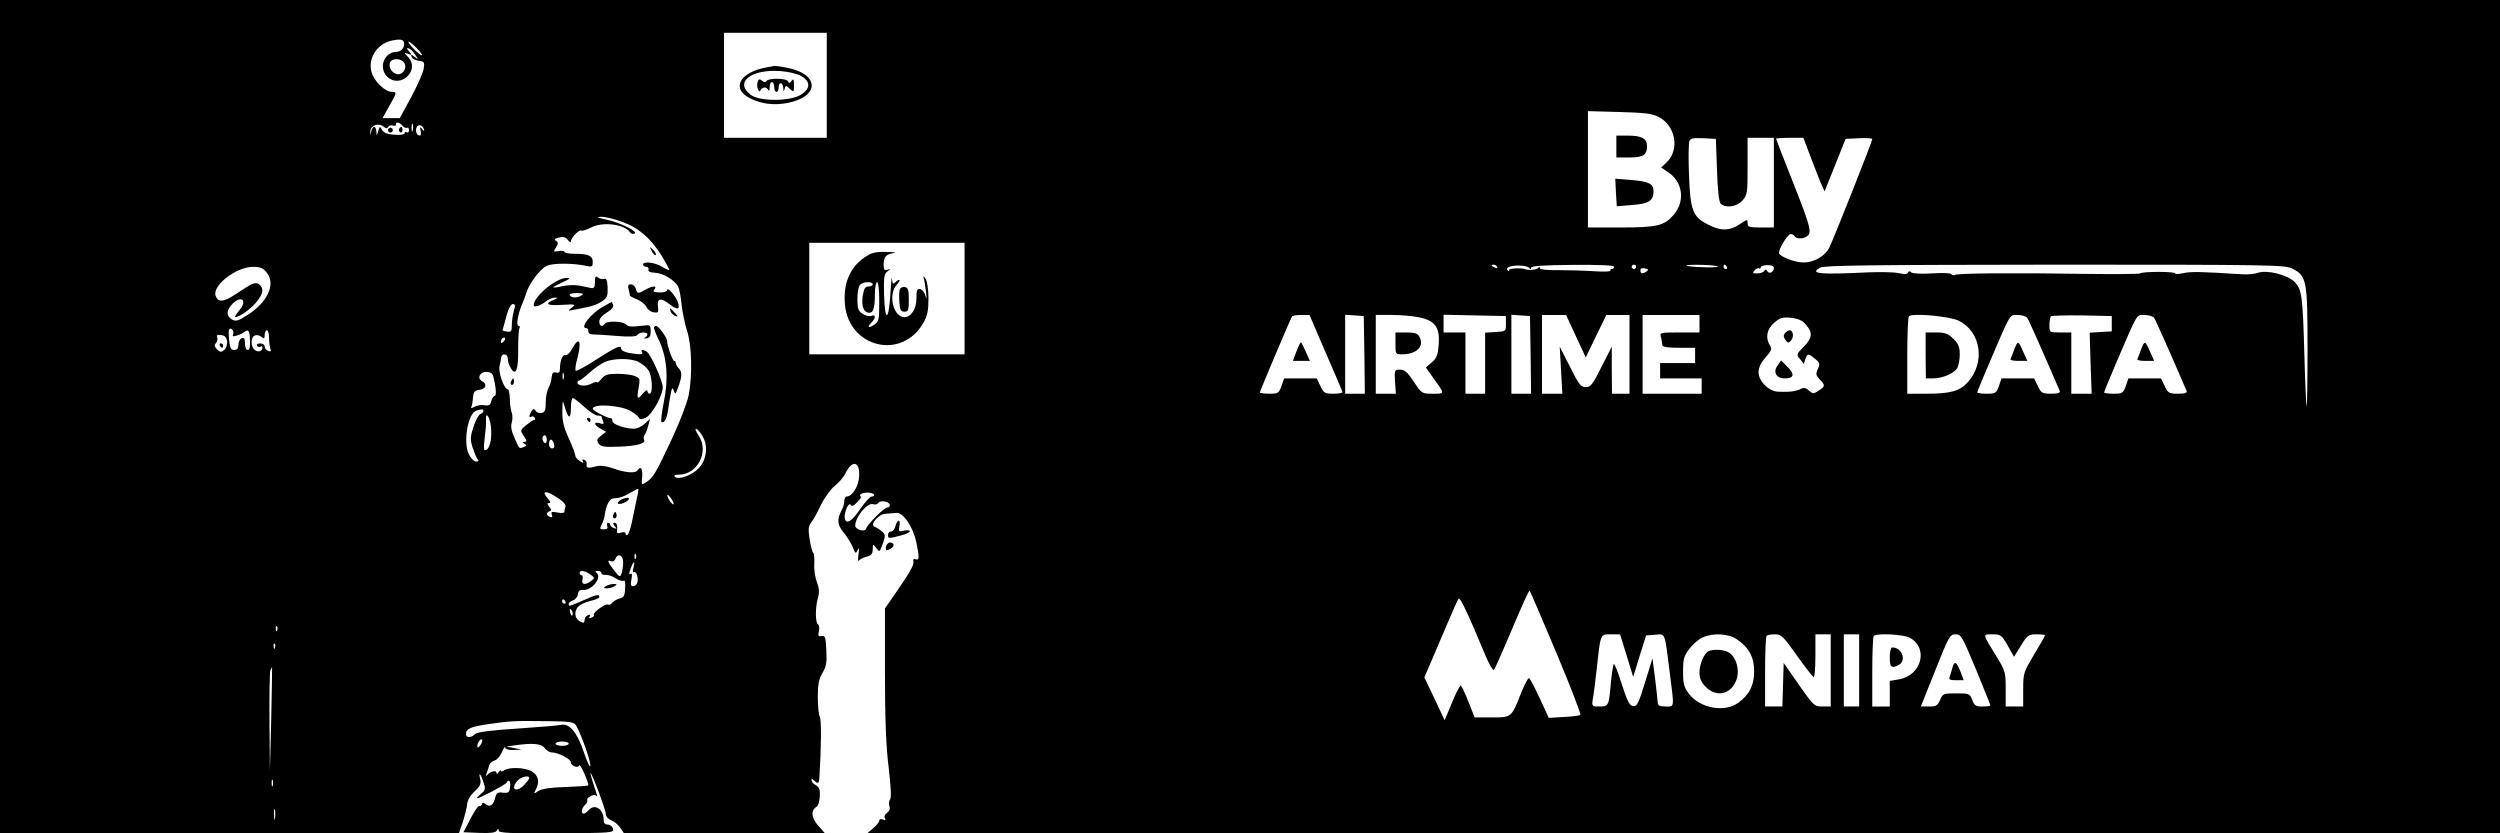 <?xml version="1.0" standalone="no"?>
<!DOCTYPE svg PUBLIC "-//W3C//DTD SVG 20010904//EN"
 "http://www.w3.org/TR/2001/REC-SVG-20010904/DTD/svg10.dtd">
<svg version="1.0" xmlns="http://www.w3.org/2000/svg"
 width="1143pt" height="381pt" viewBox="0 0 1143 381"
 preserveAspectRatio="xMidYMid meet">

<g transform="translate(0,381) scale(0.1,-0.1)"
fill="#000000" stroke="none">
<path d="M0 1905 l0 -1905 1049 0 1049 0 18 52 c9 29 19 66 20 83 2 18 16 41
35 58 24 22 29 34 25 53 -10 37 1 29 14 -11 11 -32 10 -37 -12 -55 -12 -11
-20 -19 -17 -20 11 0 129 61 134 71 12 19 21 8 17 -20 -3 -24 -8 -28 -33 -25
-24 3 -30 -1 -35 -24 -9 -34 -24 -44 -43 -29 -11 9 -15 9 -18 -1 -3 -6 -8 -10
-12 -7 -5 2 -22 -24 -40 -58 l-32 -62 72 -3 c51 -2 75 1 80 10 7 11 9 11 9 0
0 -10 55 -13 264 -12 254 2 263 2 259 21 -3 10 -14 19 -24 19 -13 0 -19 7 -19
21 0 51 -42 77 -70 44 -7 -8 -16 -15 -21 -15 -14 0 -10 26 6 40 8 7 12 16 10
21 -7 10 30 31 39 22 9 -10 7 0 -9 47 -8 23 -15 48 -15 54 1 17 70 -167 70
-187 0 -10 11 -22 24 -27 14 -5 33 -21 42 -35 l17 -25 459 0 459 1 -31 35
c-31 36 -34 69 -6 86 7 4 13 25 14 47 2 31 -2 42 -18 51 -11 6 -20 16 -20 22
0 9 3 9 12 0 17 -17 23 -15 24 11 9 138 10 265 2 280 -5 10 -9 51 -9 91 0 57
5 81 21 109 18 30 21 49 18 104 -3 60 -5 68 -22 65 -15 -3 -17 1 -12 22 3 13
2 28 -4 31 -13 8 -13 80 0 123 7 25 5 44 -5 70 -8 21 -14 58 -12 85 1 26 -1
48 -5 50 -4 1 -11 28 -16 60 -8 49 -6 61 8 80 10 12 29 48 44 80 16 32 43 70
62 85 19 15 42 41 50 59 30 62 66 54 62 -14 -2 -46 -31 -93 -57 -93 -6 0 -11
-9 -11 -21 0 -11 -5 -30 -12 -42 -22 -40 -20 -67 8 -100 15 -18 34 -48 42 -67
13 -32 15 -33 23 -15 6 14 8 8 4 -20 -3 -22 -2 -35 2 -28 5 6 21 15 36 18 21
6 27 13 27 34 1 25 1 25 15 7 17 -22 16 -23 33 24 11 32 10 37 -8 52 -11 9
-26 18 -32 20 -23 8 19 58 50 59 15 1 37 3 50 4 31 3 76 -63 91 -133 15 -70
14 -85 -3 -79 -9 4 -12 0 -10 -11 4 -16 -22 -59 -101 -172 l-29 -42 0 -297 c0
-212 5 -334 17 -431 10 -87 13 -138 6 -146 -5 -6 -6 -19 -3 -29 5 -12 1 -22
-10 -31 -11 -7 -15 -18 -10 -25 5 -9 2 -10 -9 -6 -10 4 -17 2 -17 -5 0 -6 -12
-21 -27 -34 l-28 -24 3733 0 3732 0 0 1905 0 1905 -5715 0 -5715 0 0 -1905z
m3780 1515 l0 -240 -235 0 -235 0 0 240 0 240 235 0 235 0 0 -240z m-1936 202
c12 -20 -6 -49 -30 -49 -57 0 -85 -72 -44 -113 58 -58 152 27 97 88 -21 22
-21 23 -2 16 18 -7 19 -6 5 11 -12 15 -12 17 -1 14 8 -3 21 -16 30 -30 15 -23
15 -23 -3 -9 -17 13 -19 13 -14 0 2 -8 17 -16 32 -18 26 -3 28 -6 23 -37 -3
-18 -29 -77 -57 -129 l-52 -96 -40 0 -39 0 30 54 c36 63 37 66 12 66 -30 0
-80 48 -92 89 -18 61 22 127 86 144 33 8 54 8 59 -1z m61 -32 c16 -16 27 -31
24 -33 -2 -2 -19 11 -37 29 -18 19 -29 34 -24 34 4 0 21 -13 37 -30z m-56 -69
c13 -24 -8 -55 -34 -50 -23 5 -40 32 -32 53 9 22 54 20 66 -3z m5733 -245 c77
-38 99 -147 40 -206 l-27 -26 30 -20 c68 -44 81 -132 28 -195 -44 -51 -75 -59
-243 -59 l-150 0 0 266 0 266 143 -4 c112 -3 150 -7 179 -22z m-5742 -41 c7
-8 16 -12 21 -9 5 3 9 -2 9 -11 0 -9 -4 -13 -10 -10 -5 3 -10 2 -10 -4 0 -6
-20 -9 -46 -7 -33 2 -49 8 -57 22 -10 18 -11 18 -18 -6 -7 -24 -7 -24 -8 -2
-1 12 -5 22 -10 22 -5 0 -12 -10 -14 -22 -5 -20 -5 -20 -4 2 2 28 38 40 62 20
10 -8 15 -8 20 0 4 6 13 9 21 6 8 -3 14 -1 14 4 0 15 16 12 30 -5z m47 -22
c-3 -10 -5 -4 -5 12 0 17 2 24 5 18 2 -7 2 -21 0 -30z m51 6 c3 -11 1 -11 -8
1 -10 12 -11 11 -7 -7 3 -13 1 -23 -3 -23 -14 0 -22 20 -16 36 7 18 28 14 34
-7z m5912 -186 c3 -92 9 -146 17 -154 23 -22 74 -15 100 15 22 25 23 35 23
157 l0 129 60 0 60 0 0 -205 0 -205 -60 0 c-53 0 -60 2 -60 20 0 18 -2 18 -36
-5 -46 -31 -87 -32 -144 -2 -71 35 -82 65 -88 227 -3 76 -2 146 2 155 4 13 18
15 63 13 l58 -3 5 -142z m424 70 c16 -43 38 -98 48 -123 l20 -45 48 120 48
120 61 3 c33 2 61 0 61 -4 0 -11 -179 -462 -197 -497 -19 -38 -70 -67 -116
-67 -38 0 -102 23 -113 41 -7 12 38 89 53 89 6 0 15 -4 18 -10 11 -17 54 -11
65 9 11 21 -1 58 -99 305 -28 70 -51 130 -51 132 0 2 28 4 63 4 l62 0 29 -77z
m-5430 -307 c76 -27 132 -76 182 -157 19 -31 34 -59 34 -63 0 -3 -15 3 -32 14
-35 21 -88 27 -88 10 0 -5 7 -10 15 -10 8 0 12 -6 10 -12 -4 -9 7 -14 30 -15
37 -2 89 -33 105 -63 6 -11 13 -47 16 -82 4 -35 15 -89 25 -120 22 -66 25
-200 8 -293 -6 -32 -40 -122 -76 -199 -76 -162 -86 -179 -118 -200 -23 -15
-23 -15 -19 24 3 38 -7 52 -21 30 -9 -15 -55 -12 -110 8 -31 11 -59 15 -75 11
-41 -11 -51 -10 -48 7 2 10 -3 19 -11 22 -9 3 -11 0 -6 -7 5 -9 1 -9 -14 1
-12 7 -21 19 -21 26 0 7 -13 42 -30 79 -23 50 -30 80 -29 122 1 54 1 55 11 21
16 -56 28 -59 28 -7 0 26 4 47 9 47 5 0 28 -18 52 -40 24 -22 52 -40 61 -40
10 0 18 -2 18 -4 0 -2 3 -12 7 -21 5 -14 2 -16 -15 -10 -30 9 -27 -9 4 -25
l25 -14 -23 -18 c-19 -14 -21 -20 -12 -35 10 -15 24 -18 95 -15 84 3 124 15
113 33 -3 5 -1 15 4 22 5 7 12 26 16 42 l8 30 -24 -22 c-14 -13 -35 -23 -49
-23 -42 0 -99 20 -99 35 0 8 -3 14 -7 13 -11 -2 -83 34 -83 43 0 25 129 17
175 -11 18 -11 35 -25 37 -31 2 -7 12 -7 30 1 29 14 78 101 78 140 0 28 -55
151 -73 162 -17 11 -29 10 -22 -2 7 -12 -5 -12 -57 -4 -22 4 -38 12 -38 20 0
19 -22 9 -119 -53 -46 -30 -86 -51 -89 -48 -3 3 -1 26 6 50 23 85 11 112 -22
51 -10 -19 -24 -32 -31 -30 -13 5 -25 -24 -25 -63 0 -15 -5 -20 -18 -16 -13 3
-18 -2 -20 -22 -1 -14 -7 -36 -14 -48 -7 -12 -13 -42 -13 -67 0 -36 -4 -45
-19 -48 -10 -2 -23 2 -27 10 -7 11 -11 10 -19 -2 -12 -19 -13 -33 -1 -25 5 3
12 1 16 -5 3 -5 2 -10 -3 -10 -5 0 -21 -11 -37 -24 -27 -23 -27 -24 -10 -50
14 -20 14 -26 4 -26 -12 0 -12 -2 -1 -9 11 -6 10 -10 -4 -15 -21 -8 -19 -10
-42 43 -14 30 -18 52 -12 70 4 14 4 35 -1 46 -4 11 -8 39 -8 63 -1 23 -5 42
-9 42 -17 0 -45 78 -38 107 4 15 7 34 8 41 2 17 28 15 29 -3 2 -24 4 -29 15
-49 22 -37 34 -7 33 84 0 49 2 94 6 99 3 6 2 11 -4 11 -12 0 -4 51 14 95 8 17
17 41 21 55 11 40 62 109 92 124 27 14 122 14 185 0 24 -5 27 -3 27 19 0 28
-20 37 -87 37 -24 0 -43 4 -43 9 0 4 -12 6 -26 3 -24 -4 -25 -3 -12 17 11 18
11 23 0 30 -10 6 -7 10 13 15 20 5 31 2 41 -11 7 -10 14 -13 14 -7 0 17 38 56
48 50 5 -3 25 4 45 14 52 28 154 15 178 -23 4 -5 12 -8 19 -5 22 7 -60 49
-124 63 -45 10 -53 13 -29 14 18 1 61 -10 97 -23z m1566 -351 l0 -255 -355 0
-355 0 0 255 0 255 355 0 355 0 0 -255z m2435 145 c3 -6 -1 -7 -9 -4 -18 7
-21 14 -7 14 6 0 13 -4 16 -10z m147 -5 c5 -7 8 -6 8 1 0 8 59 12 190 13 125
1 190 -2 190 -9 0 -5 -5 -10 -11 -10 -5 0 -8 -3 -6 -7 3 -5 -32 -6 -76 -3 -45
3 -119 5 -164 5 -52 -1 -83 3 -83 9 0 7 -3 8 -8 1 -6 -9 -46 -12 -62 -5 -17 6
-70 3 -70 -4 0 -5 -3 -7 -6 -3 -13 13 7 22 48 23 23 0 46 -5 50 -11z m488 5
c0 -5 -4 -10 -10 -10 -5 0 -10 5 -10 10 0 6 5 10 10 10 6 0 10 -4 10 -10z
m374 1 c-6 -7 -136 -2 -144 5 -2 3 30 4 73 3 43 -1 75 -5 71 -8z m41 -1 c3 -5
1 -10 -4 -10 -6 0 -11 5 -11 10 0 6 2 10 4 10 3 0 8 -4 11 -10z m215 -5 c0
-19 -21 -30 -30 -15 -5 9 -9 9 -14 1 -4 -6 -18 -11 -32 -11 -21 0 -23 2 -12
14 7 8 16 12 21 9 4 -2 7 0 7 5 0 5 14 9 30 10 19 0 30 -4 30 -13z m2370 -3
c66 -33 70 -53 70 -361 0 -151 -2 -272 -4 -270 -2 2 -7 103 -10 224 -8 286
-12 312 -45 346 -34 33 -125 56 -167 42 -16 -6 -49 -9 -74 -7 -189 12 -234 13
-269 5 -23 -5 -39 -5 -36 -1 2 4 -32 7 -76 7 -44 0 -82 -3 -84 -7 -2 -3 -122
-4 -267 -2 -302 5 -568 3 -581 -5 -5 -3 -12 -1 -16 4 -3 5 -43 6 -89 3 -49 -3
-87 -1 -94 5 -7 7 -12 6 -15 -1 -3 -8 -15 -9 -41 -3 -20 5 -82 6 -137 4 -225
-11 -274 -7 -224 21 19 11 223 13 1074 14 980 0 1052 -1 1085 -18z m-9260 -19
c42 -53 2 -138 -93 -196 -37 -24 -49 -27 -66 -18 -27 15 -27 41 -1 69 42 45
74 20 34 -27 -14 -17 -23 -31 -19 -31 18 0 66 33 94 65 34 39 39 66 17 84 -17
14 -29 9 -112 -46 -51 -34 -77 -36 -88 -6 -18 46 93 133 171 133 33 0 46 -5
63 -27z m6308 6 c-19 -13 -28 -11 -28 5 0 9 7 12 21 9 16 -4 17 -8 7 -14z
m-5179 -181 c-5 -18 -9 -47 -9 -65 0 -28 -3 -32 -22 -29 -13 1 -22 5 -21 7 3
6 9 29 22 77 7 24 18 42 26 42 11 0 12 -7 4 -32z m3712 -190 c41 -95 76 -176
77 -180 2 -4 -16 -8 -40 -8 -41 0 -46 3 -61 35 l-17 35 -74 0 -75 0 -12 -35
c-12 -33 -16 -35 -56 -35 -24 0 -43 3 -43 6 0 5 138 332 147 347 2 4 21 7 42
7 l38 0 74 -172z m177 -10 l2 -178 -45 0 -45 0 0 181 0 180 43 -3 42 -3 3
-177z m251 171 c73 -15 94 -46 89 -123 -4 -49 -9 -63 -32 -83 l-27 -23 34 -48
c54 -75 54 -72 -2 -72 -50 0 -51 0 -87 55 -29 43 -42 55 -63 55 -25 0 -26 -1
-23 -55 l4 -55 -46 0 -46 0 0 180 0 180 75 0 c40 0 97 -5 124 -11z m396 -29
c0 -35 0 -35 -47 -38 l-48 -3 0 -140 0 -139 -45 0 -45 0 0 140 0 140 -50 0
-50 0 0 40 0 41 143 -3 142 -3 0 -35z m113 -142 l2 -178 -45 0 -45 0 0 181 0
180 43 -3 42 -3 3 -177z m207 85 l45 -97 47 97 47 97 53 0 53 0 0 -180 0 -180
-40 0 -40 0 -1 108 0 107 -47 -92 c-40 -81 -50 -93 -72 -93 -22 0 -32 12 -72
93 l-47 92 6 -107 6 -108 -46 0 -47 0 0 180 0 180 55 0 55 0 45 -97z m565 57
l0 -40 -91 0 c-90 0 -91 0 -85 -22 3 -13 6 -29 6 -35 0 -9 22 -13 75 -13 l75
0 0 -35 0 -35 -80 0 -80 0 0 -35 0 -35 95 0 95 0 0 -35 0 -35 -135 0 -135 0 0
180 0 180 130 0 130 0 0 -40z m1187 13 c100 -51 120 -188 42 -278 -38 -43 -80
-55 -191 -55 l-88 0 0 173 c0 96 3 177 8 181 15 16 188 0 229 -21z m311 15 c7
-10 69 -149 149 -335 4 -9 -8 -13 -39 -13 -41 0 -46 3 -61 35 l-17 35 -74 0
-75 0 -12 -35 c-12 -33 -16 -35 -56 -35 -24 0 -43 3 -43 6 0 3 24 62 54 132
102 238 93 222 130 222 19 0 38 -6 44 -12z m387 -28 l0 -35 -51 -3 -50 -3 4
-139 5 -140 -47 0 -46 0 0 140 0 140 -50 0 c-50 0 -50 0 -50 33 0 19 3 37 7
41 4 3 68 5 142 4 l136 -3 0 -35z m193 28 c7 -10 69 -149 149 -335 4 -9 -8
-13 -39 -13 -41 0 -46 3 -61 35 l-17 35 -74 0 -75 0 -12 -35 c-12 -33 -16 -35
-56 -35 -24 0 -43 3 -43 6 0 3 24 62 54 132 102 238 93 222 130 222 19 0 38
-6 44 -12z m-1591 -33 c32 -36 29 -61 -11 -101 -33 -33 -34 -35 -16 -56 l17
-22 7 22 c9 27 14 27 45 1 21 -17 23 -23 12 -46 -10 -22 -9 -29 9 -48 26 -27
25 -31 -5 -51 -24 -16 -27 -15 -44 0 -14 13 -24 15 -38 8 -20 -11 -50 -15
-101 -13 -23 1 -43 10 -63 30 -39 40 -39 79 3 127 27 30 30 39 20 55 -22 35
-14 75 20 104 27 23 39 26 77 22 33 -4 52 -12 68 -32z m-7191 -42 c-5 -11 -1
-13 17 -7 12 3 28 11 35 17 18 14 24 4 25 -42 1 -27 -2 -41 -10 -41 -8 0 -13
13 -13 30 0 22 -4 28 -15 24 -8 -4 -15 -17 -15 -30 0 -17 -6 -24 -19 -24 -15
0 -20 9 -23 43 -3 23 -3 45 -1 50 8 13 25 -5 19 -20z m164 -17 c0 -19 3 -42 6
-50 5 -12 2 -15 -10 -10 -9 3 -16 12 -16 20 0 8 -9 14 -21 14 -11 0 -17 -5
-14 -10 4 -6 11 -8 16 -5 5 4 9 2 9 -4 0 -17 -20 -23 -35 -11 -20 16 -19 59 0
66 8 4 22 1 30 -6 12 -10 15 -9 15 9 0 11 5 21 10 21 6 0 10 -15 10 -34z
m-192 -17 c2 -15 -4 -31 -13 -39 -13 -11 -19 -11 -33 3 -12 13 -13 20 -5 28 6
6 9 18 6 26 -4 11 0 14 18 11 17 -2 25 -10 27 -29z m1264 -1 c-7 -7 -12 -8
-12 -2 0 6 3 14 7 17 3 4 9 5 12 2 2 -3 -1 -11 -7 -17z m618 -93 c16 -8 36
-25 44 -37 18 -25 22 -108 6 -108 -5 0 -10 6 -10 13 -1 6 -10 1 -21 -12 -25
-31 -29 -26 -19 27 7 41 6 44 -19 53 -14 6 -50 10 -79 10 -43 0 -56 -4 -72
-23 -11 -13 -19 -20 -20 -16 0 4 -12 1 -26 -6 -26 -14 -64 -11 -64 5 0 5 3 9
8 9 4 0 25 16 47 36 22 20 54 42 70 49 41 18 120 18 155 0z m-666 -62 c13 -46
17 -93 8 -93 -5 0 -13 -11 -16 -24 -4 -18 -11 -22 -30 -19 -13 3 -33 0 -45 -6
-16 -9 -20 -9 -15 2 3 8 6 27 7 43 2 23 8 30 30 32 30 4 36 26 10 40 -23 13
-9 42 21 42 15 0 27 -7 30 -17z m323 -15 c-3 -7 -5 -2 -5 12 0 14 2 19 5 13 2
-7 2 -19 0 -25z m-367 -147 c0 -5 -6 -11 -14 -14 -8 -3 -22 -29 -31 -58 -15
-44 -16 -58 -5 -93 7 -22 17 -47 22 -53 8 -10 6 -13 -6 -13 -8 0 -23 14 -32
32 -28 55 -5 191 35 201 27 8 31 7 31 -2z m34 -68 c7 -54 -4 -105 -23 -111
-10 -3 -11 9 -5 54 4 33 7 69 6 82 -3 43 16 21 22 -25z m972 -55 c22 -43 13
-103 -22 -139 -31 -33 -93 -54 -108 -39 -7 7 0 10 18 10 84 0 138 104 92 175
-9 14 -16 27 -16 30 0 14 21 -8 36 -37z m-716 -9 c0 -11 -4 -17 -10 -14 -5 3
-10 13 -10 21 0 8 5 14 10 14 6 0 10 -9 10 -21z m33 -19 c3 -13 0 -20 -9 -20
-8 0 -14 9 -14 20 0 11 4 20 9 20 5 0 11 -9 14 -20z m378 -251 c-5 -24 -15
-70 -21 -101 -6 -32 -16 -60 -21 -63 -5 -4 -9 -1 -9 5 0 7 -8 9 -21 5 -14 -5
-20 -3 -18 7 3 25 -1 38 -12 38 -8 0 -7 -5 1 -15 11 -13 10 -14 -4 -9 -9 3
-16 10 -16 15 0 5 -4 9 -10 9 -5 0 -7 -7 -4 -15 4 -10 0 -15 -15 -15 -19 0
-20 2 -10 22 7 13 14 35 15 51 5 36 21 67 37 68 29 2 49 8 80 27 17 10 33 18
35 17 2 -2 -1 -22 -7 -46z m-360 4 c25 -16 38 -32 34 -40 -3 -8 -5 -19 -5 -24
0 -4 -14 -6 -32 -2 -26 5 -30 3 -25 -10 4 -11 2 -14 -9 -10 -17 6 -18 20 -1
26 9 3 9 7 -2 20 -10 13 -11 17 -1 17 9 0 8 5 -3 18 -36 40 -13 43 44 5z
m1445 16 c3 -5 -1 -9 -10 -9 -8 0 -32 -26 -53 -57 -39 -58 -65 -73 -71 -42 -4
24 18 76 27 61 5 -9 14 -5 31 13 13 14 20 25 16 25 -4 0 -5 4 -2 9 3 5 17 9
31 9 14 0 28 -4 31 -9z m-916 -43 c0 -5 -7 -1 -15 10 -8 10 -14 24 -14 29 0 6
6 1 14 -9 8 -11 15 -24 15 -30z m988 -3 c2 -7 -3 -13 -11 -13 -14 0 -91 -76
-98 -98 -6 -16 -49 -3 -49 15 0 39 55 106 81 98 10 -3 20 -1 24 5 9 14 47 9
53 -7z m-1161 -245 c-3 -8 -6 -5 -6 6 -1 11 2 17 5 13 3 -3 4 -12 1 -19z m-58
-20 c0 -18 -4 -41 -8 -52 -6 -16 -10 -14 -34 17 -30 40 -33 49 -13 41 7 -3 16
2 19 10 12 30 37 18 36 -16z m47 -24 c-4 -15 -3 -23 2 -20 12 7 23 -30 15 -50
-3 -8 -11 -14 -19 -14 -10 0 -12 8 -7 32 4 21 3 29 -5 24 -7 -4 -7 3 1 24 14
37 22 39 13 4z m-198 -30 c22 -15 22 -17 5 -30 -27 -20 -46 -18 -40 6 3 11 1
20 -4 20 -5 0 -9 5 -9 10 0 15 23 12 48 -6z m52 5 c0 -5 8 -9 18 -7 10 1 30
-5 45 -15 15 -10 32 -15 38 -12 6 4 9 -9 7 -34 -1 -34 -6 -43 -25 -47 -12 -3
-27 -12 -34 -20 -6 -8 -15 -11 -20 -8 -11 6 -70 -37 -64 -47 3 -4 -2 -10 -11
-13 -9 -4 -13 -2 -8 5 4 7 1 10 -7 7 -8 -3 -15 -10 -15 -16 -3 -22 -4 -23 -24
-12 -27 15 -26 56 3 74 12 8 37 17 55 21 17 4 32 11 32 16 0 14 -13 11 -74
-16 -64 -28 -66 -29 -66 -16 0 5 9 12 19 16 11 3 21 16 23 28 2 15 9 21 23 20
42 -4 91 60 61 79 -7 5 -4 8 7 8 9 0 17 -5 17 -11z m4365 -362 c64 -153 114
-281 110 -285 -3 -4 -37 -8 -75 -10 l-69 -4 -42 91 c-23 50 -45 91 -49 91 -4
0 -20 -30 -35 -67 -45 -114 -43 -113 -134 -113 l-79 0 -28 71 c-15 38 -31 72
-35 74 -4 3 -22 -32 -40 -76 l-34 -82 -46 98 -47 98 35 81 c19 44 53 124 75
176 22 52 43 99 47 103 7 7 41 -64 123 -261 17 -40 34 -69 38 -65 4 4 30 62
58 128 76 179 102 238 106 234 2 -2 57 -129 121 -282z m-4530 233 c3 -5 1 -10
-4 -10 -6 0 -11 5 -11 10 0 6 2 10 4 10 3 0 8 -4 11 -10z m33 -61 c-3 -8 -7
-3 -11 10 -4 17 -3 21 5 13 5 -5 8 -16 6 -23z m-1351 -71 c-3 -8 -6 -5 -6 6
-1 11 2 17 5 13 3 -3 4 -12 1 -19z m6170 -115 l30 -98 29 95 30 95 41 3 c48 4
43 18 68 -181 20 -156 21 -147 -20 -147 -26 0 -35 4 -36 18 0 9 -6 59 -12 110
l-12 92 -34 -110 c-30 -98 -37 -111 -55 -108 -16 2 -26 22 -52 102 -17 55 -33
95 -36 90 -3 -5 -9 -43 -13 -84 -9 -108 -11 -110 -52 -110 -35 0 -36 0 -30 38
4 20 11 80 17 132 18 166 16 160 65 160 l42 0 30 -97z m504 74 c55 -37 79 -81
79 -147 0 -62 -22 -106 -71 -142 -63 -47 -176 -27 -227 40 -23 30 -27 45 -27
102 0 58 4 71 29 104 16 21 43 44 60 52 49 21 118 18 157 -9z m273 -72 c37
-52 72 -97 77 -100 5 -4 9 35 9 94 l0 101 35 0 35 0 0 -165 0 -165 -38 0 c-37
0 -40 3 -108 100 l-69 99 -3 -99 -3 -100 -39 0 -40 0 0 158 c0 87 3 162 7 165
3 4 21 7 38 7 29 0 38 -9 99 -95z m286 -70 l0 -165 -35 0 -35 0 0 165 0 165
35 0 35 0 0 -165z m230 150 c89 -46 56 -174 -49 -191 l-41 -7 0 -58 0 -59 -40
0 -40 0 0 158 c0 87 3 162 7 165 13 13 134 7 163 -8z m304 -145 c36 -88 66
-162 66 -165 0 -3 -16 -5 -36 -5 -31 0 -37 4 -47 30 -11 29 -14 30 -73 30 -59
0 -62 -1 -74 -30 -11 -26 -18 -30 -50 -30 l-38 0 66 165 c62 156 67 165 93
165 25 0 30 -9 93 -160z m145 109 l29 -52 32 52 c29 47 35 51 71 51 21 0 39
-2 39 -4 0 -3 -22 -42 -50 -88 -48 -81 -50 -85 -50 -160 l0 -78 -40 0 -40 0 0
80 c0 75 -2 83 -38 142 -70 114 -69 108 -23 108 38 0 42 -3 70 -51z m-7922
-11 c-3 -8 -6 -5 -6 6 -1 11 2 17 5 13 3 -3 4 -12 1 -19z m-17 -328 l-6 -235
-2 222 c-1 122 1 229 4 238 4 9 7 15 8 13 0 -2 -1 -109 -4 -238z m1394 -27
c23 -40 66 -159 65 -183 0 -14 -13 12 -29 59 -30 91 -67 136 -105 127 -11 -3
-101 -10 -200 -17 -125 -8 -183 -16 -193 -25 -17 -18 -42 -18 -42 0 0 23 22
34 100 45 101 15 125 16 269 14 109 -1 126 -4 135 -20z m-434 -84 c-7 -11 -14
-19 -16 -16 -7 7 7 37 17 37 6 0 5 -9 -1 -21z m400 1 c0 -5 -13 -10 -30 -10
-16 0 -30 5 -30 10 0 6 14 10 30 10 17 0 30 -4 30 -10z m-110 -20 c8 -11 23
-20 33 -20 28 0 87 -30 87 -45 0 -17 34 -29 39 -14 3 10 41 -74 41 -91 0 -3
-46 -6 -102 -8 -71 -2 -110 -8 -126 -18 -22 -15 -23 -14 -13 5 20 36 13 66
-19 85 -32 18 -105 20 -127 3 -7 -5 -13 -6 -13 -1 0 5 -5 2 -10 -6 -6 -9 -10
-11 -10 -3 0 14 -30 6 -43 -11 -5 -6 -6 -2 -2 9 4 11 9 27 12 37 3 9 13 18 24
21 11 3 26 20 34 39 8 18 14 27 15 21 0 -8 14 -13 38 -12 l37 2 -35 7 -35 7
35 5 c84 12 125 9 140 -12z m-70 -137 c0 -4 -10 -17 -22 -30 -37 -40 -68 -22
-31 19 15 17 53 25 53 11z m-1173 -35 c-3 -7 -5 -2 -5 12 0 14 2 19 5 13 2 -7
2 -19 0 -25z m10 -150 c-2 -13 -4 -5 -4 17 -1 22 1 32 4 23 2 -10 2 -28 0 -40z"/>
<path d="M3510 3503 c-126 -21 -170 -97 -82 -142 54 -27 113 -34 176 -21 145
30 142 132 -5 160 -28 6 -54 9 -58 9 -3 -1 -17 -4 -31 -6z m154 -41 c43 -25
42 -59 -4 -86 -51 -30 -187 -30 -227 0 -77 57 -1 119 136 109 36 -3 77 -12 95
-23z"/>
<path d="M3464 3436 c-3 -9 -3 -24 1 -33 5 -12 9 -14 12 -5 3 6 11 12 18 12 7
0 16 -6 18 -12 3 -7 6 0 6 15 1 31 21 28 21 -4 0 -10 5 -19 10 -19 6 0 10 9
10 20 0 28 20 25 21 -2 1 -19 2 -19 6 -5 5 18 6 18 24 1 18 -17 19 -16 19 17
0 27 -3 31 -11 19 -8 -11 -12 -12 -16 -2 -6 15 -89 16 -98 2 -5 -8 -11 -7 -21
1 -11 9 -15 8 -20 -5z"/>
<path d="M7390 3140 l0 -50 58 0 c65 0 82 11 82 52 0 35 -24 48 -89 48 l-51 0
0 -50z"/>
<path d="M7388 2930 l4 -63 71 6 c75 5 97 19 97 63 0 34 -23 45 -102 51 l-73
6 3 -63z"/>
<path d="M1776 3221 c-4 -5 -2 -12 3 -15 5 -4 12 -2 15 3 4 5 2 12 -3 15 -5 4
-12 2 -15 -3z"/>
<path d="M1825 3221 c-3 -5 -1 -12 5 -16 5 -3 10 1 10 9 0 18 -6 21 -15 7z"/>
<path d="M2980 2662 c6 -13 14 -21 18 -18 3 4 -2 14 -12 24 -18 16 -18 16 -6
-6z"/>
<path d="M2720 2521 c0 -24 -4 -30 -17 -28 -10 2 -34 7 -53 11 -19 4 -54 3
-77 -2 -24 -6 -43 -8 -43 -6 0 3 19 13 43 24 33 15 37 19 18 19 -46 2 -151
-84 -151 -124 0 -12 29 -4 53 15 14 11 33 20 44 19 15 0 15 -1 -3 -9 -47 -19
-34 -28 33 -24 64 4 67 3 48 -12 -20 -16 -19 -16 5 -11 14 3 43 9 65 13 22 4
52 15 67 26 24 16 27 25 26 64 -2 34 -6 43 -16 39 -8 -3 -21 0 -28 6 -11 9
-14 6 -14 -20z m-60 -61 c-20 -13 -47 -13 -55 0 -4 6 9 10 32 10 28 0 34 -3
23 -10z"/>
<path d="M2874 2488 c3 -13 6 -26 6 -29 0 -3 15 -11 33 -18 18 -7 37 -23 43
-35 5 -11 20 -23 33 -24 21 -3 23 -1 19 27 -5 37 14 41 52 11 37 -29 51 -26
39 9 -11 30 -49 72 -49 54 0 -6 -16 -11 -35 -10 -27 1 -32 4 -23 14 14 18 -9
17 -42 -2 -33 -19 -37 -19 -43 5 -3 11 -13 20 -22 20 -13 0 -16 -6 -11 -22z"/>
<path d="M2758 2408 c-55 -29 -109 -98 -78 -98 6 0 10 -7 10 -15 0 -9 9 -15
23 -14 12 0 61 -3 108 -7 60 -5 88 -3 93 5 9 13 46 15 46 2 0 -5 -6 -12 -12
-15 -7 -3 -4 -5 7 -3 15 2 20 10 20 32 0 26 -3 30 -25 27 -65 -7 -76 -7 -88 5
-16 15 -88 17 -97 3 -11 -17 -25 -11 -25 10 0 13 13 28 34 41 22 13 33 26 29
35 -3 8 -6 14 -7 13 0 0 -18 -9 -38 -21z"/>
<path d="M3066 2386 c3 -8 13 -17 22 -21 13 -5 13 -2 -3 15 -21 24 -26 25 -19
6z"/>
<path d="M2990 2311 c0 -5 11 -34 26 -64 34 -77 41 -169 19 -275 -9 -46 -14
-86 -11 -90 11 -11 25 13 30 51 3 20 8 54 12 74 6 31 8 34 14 18 7 -19 8 -18
17 5 21 54 23 78 8 94 -8 8 -15 19 -15 25 0 6 -3 11 -8 11 -7 0 -32 70 -32 91
0 15 -39 69 -51 69 -5 0 -9 -4 -9 -9z"/>
<path d="M2336 2065 c-3 -8 -1 -15 4 -15 6 0 10 7 10 15 0 8 -2 15 -4 15 -2 0
-6 -7 -10 -15z"/>
<path d="M2685 1890 c3 -5 8 -10 11 -10 2 0 4 5 4 10 0 6 -5 10 -11 10 -5 0
-7 -4 -4 -10z"/>
<path d="M3965 2641 c-76 -45 -111 -123 -102 -223 18 -198 260 -256 358 -85
19 33 24 56 24 112 0 41 -6 78 -13 90 -9 13 -12 14 -9 4 3 -9 8 -38 11 -65 3
-29 2 -37 -2 -19 -4 17 -15 31 -25 33 -14 3 -17 -4 -17 -42 0 -48 -24 -86 -55
-86 -51 0 -76 104 -35 148 21 23 14 32 -8 10 -9 -9 -12 -5 -14 18 -1 16 -4
-15 -7 -69 -8 -127 -25 -131 -29 -7 -2 81 0 97 15 109 17 13 17 13 1 8 -14 -5
-18 -1 -18 21 0 37 10 49 45 55 17 2 3 5 -30 5 -43 2 -69 -3 -90 -17z m25
-131 c0 -5 -9 -10 -19 -10 -16 0 -21 -9 -27 -45 -6 -46 5 -75 31 -75 18 0 25
24 25 86 0 30 5 54 10 54 6 0 10 -36 10 -89 0 -81 -2 -91 -22 -105 -27 -19
-36 -13 -14 9 21 21 21 39 0 31 -9 -4 -27 1 -40 9 -20 13 -24 24 -24 68 0 29
5 58 12 65 15 15 58 16 58 2z"/>
<path d="M4114 2487 c-3 -8 -4 -34 -2 -58 2 -36 7 -44 23 -44 18 0 20 7 20 55
0 44 -3 55 -18 58 -9 2 -20 -3 -23 -11z"/>
<path d="M5928 2205 l-17 -45 39 0 39 0 -18 40 c-10 22 -20 42 -22 45 -3 2
-12 -16 -21 -40z"/>
<path d="M6380 2240 c0 -49 1 -50 29 -50 68 0 104 36 81 80 -9 16 -21 20 -60
20 l-50 0 0 -50z"/>
<path d="M8804 2185 l1 -105 33 0 c44 0 98 24 111 48 6 12 11 39 11 62 0 33
-6 48 -29 71 -25 24 -38 29 -78 29 l-49 0 0 -105z"/>
<path d="M9209 2212 c-7 -20 -15 -40 -17 -44 -2 -5 14 -8 37 -8 l40 0 -18 40
c-24 54 -25 55 -42 12z"/>
<path d="M9789 2212 c-7 -20 -15 -40 -17 -44 -2 -5 14 -8 37 -8 l40 0 -18 40
c-24 54 -25 55 -42 12z"/>
<path d="M8161 2287 c-8 -10 -7 -18 2 -31 12 -16 14 -16 26 -2 14 16 9 46 -7
46 -5 0 -15 -6 -21 -13z"/>
<path d="M8127 2139 c-22 -30 -6 -59 33 -59 42 0 47 18 13 52 l-30 30 -16 -23z"/>
<path d="M1005 2230 c3 -5 8 -10 11 -10 2 0 4 5 4 10 0 6 -5 10 -11 10 -5 0
-7 -4 -4 -10z"/>
<path d="M2841 1526 c-13 -7 -20 -16 -15 -19 5 -3 20 0 33 7 13 7 20 16 15 19
-5 3 -20 0 -33 -7z"/>
<path d="M2806 1461 c-4 -7 -5 -15 -2 -18 9 -9 19 4 14 18 -4 11 -6 11 -12 0z"/>
<path d="M2770 1130 c-12 -8 -12 -10 5 -10 11 0 27 5 35 10 12 8 12 10 -5 10
-11 0 -27 -5 -35 -10z"/>
<path d="M7812 833 c-20 -8 -42 -59 -42 -98 0 -27 8 -44 29 -66 51 -50 118
-33 141 36 14 43 -1 97 -33 120 -21 15 -69 19 -95 8z"/>
<path d="M8640 805 c0 -46 7 -53 41 -35 37 20 15 80 -30 80 -6 0 -11 -20 -11
-45z"/>
<path d="M8926 756 c-3 -13 -9 -31 -12 -40 -5 -13 1 -16 29 -16 l35 0 -15 40
c-18 46 -28 50 -37 16z"/>
<path d="M4094 1405 c-3 -14 -12 -25 -20 -25 -8 0 -14 -7 -14 -15 0 -18 0 -18
56 -4 24 6 44 15 44 20 0 5 -12 6 -26 3 -25 -6 -26 -5 -22 20 7 33 -9 34 -18
1z"/>
<path d="M4057 1323 c-4 -3 -7 -12 -7 -20 0 -11 4 -11 20 -3 11 6 18 15 15 21
-7 11 -19 12 -28 2z"/>
</g>
</svg>
